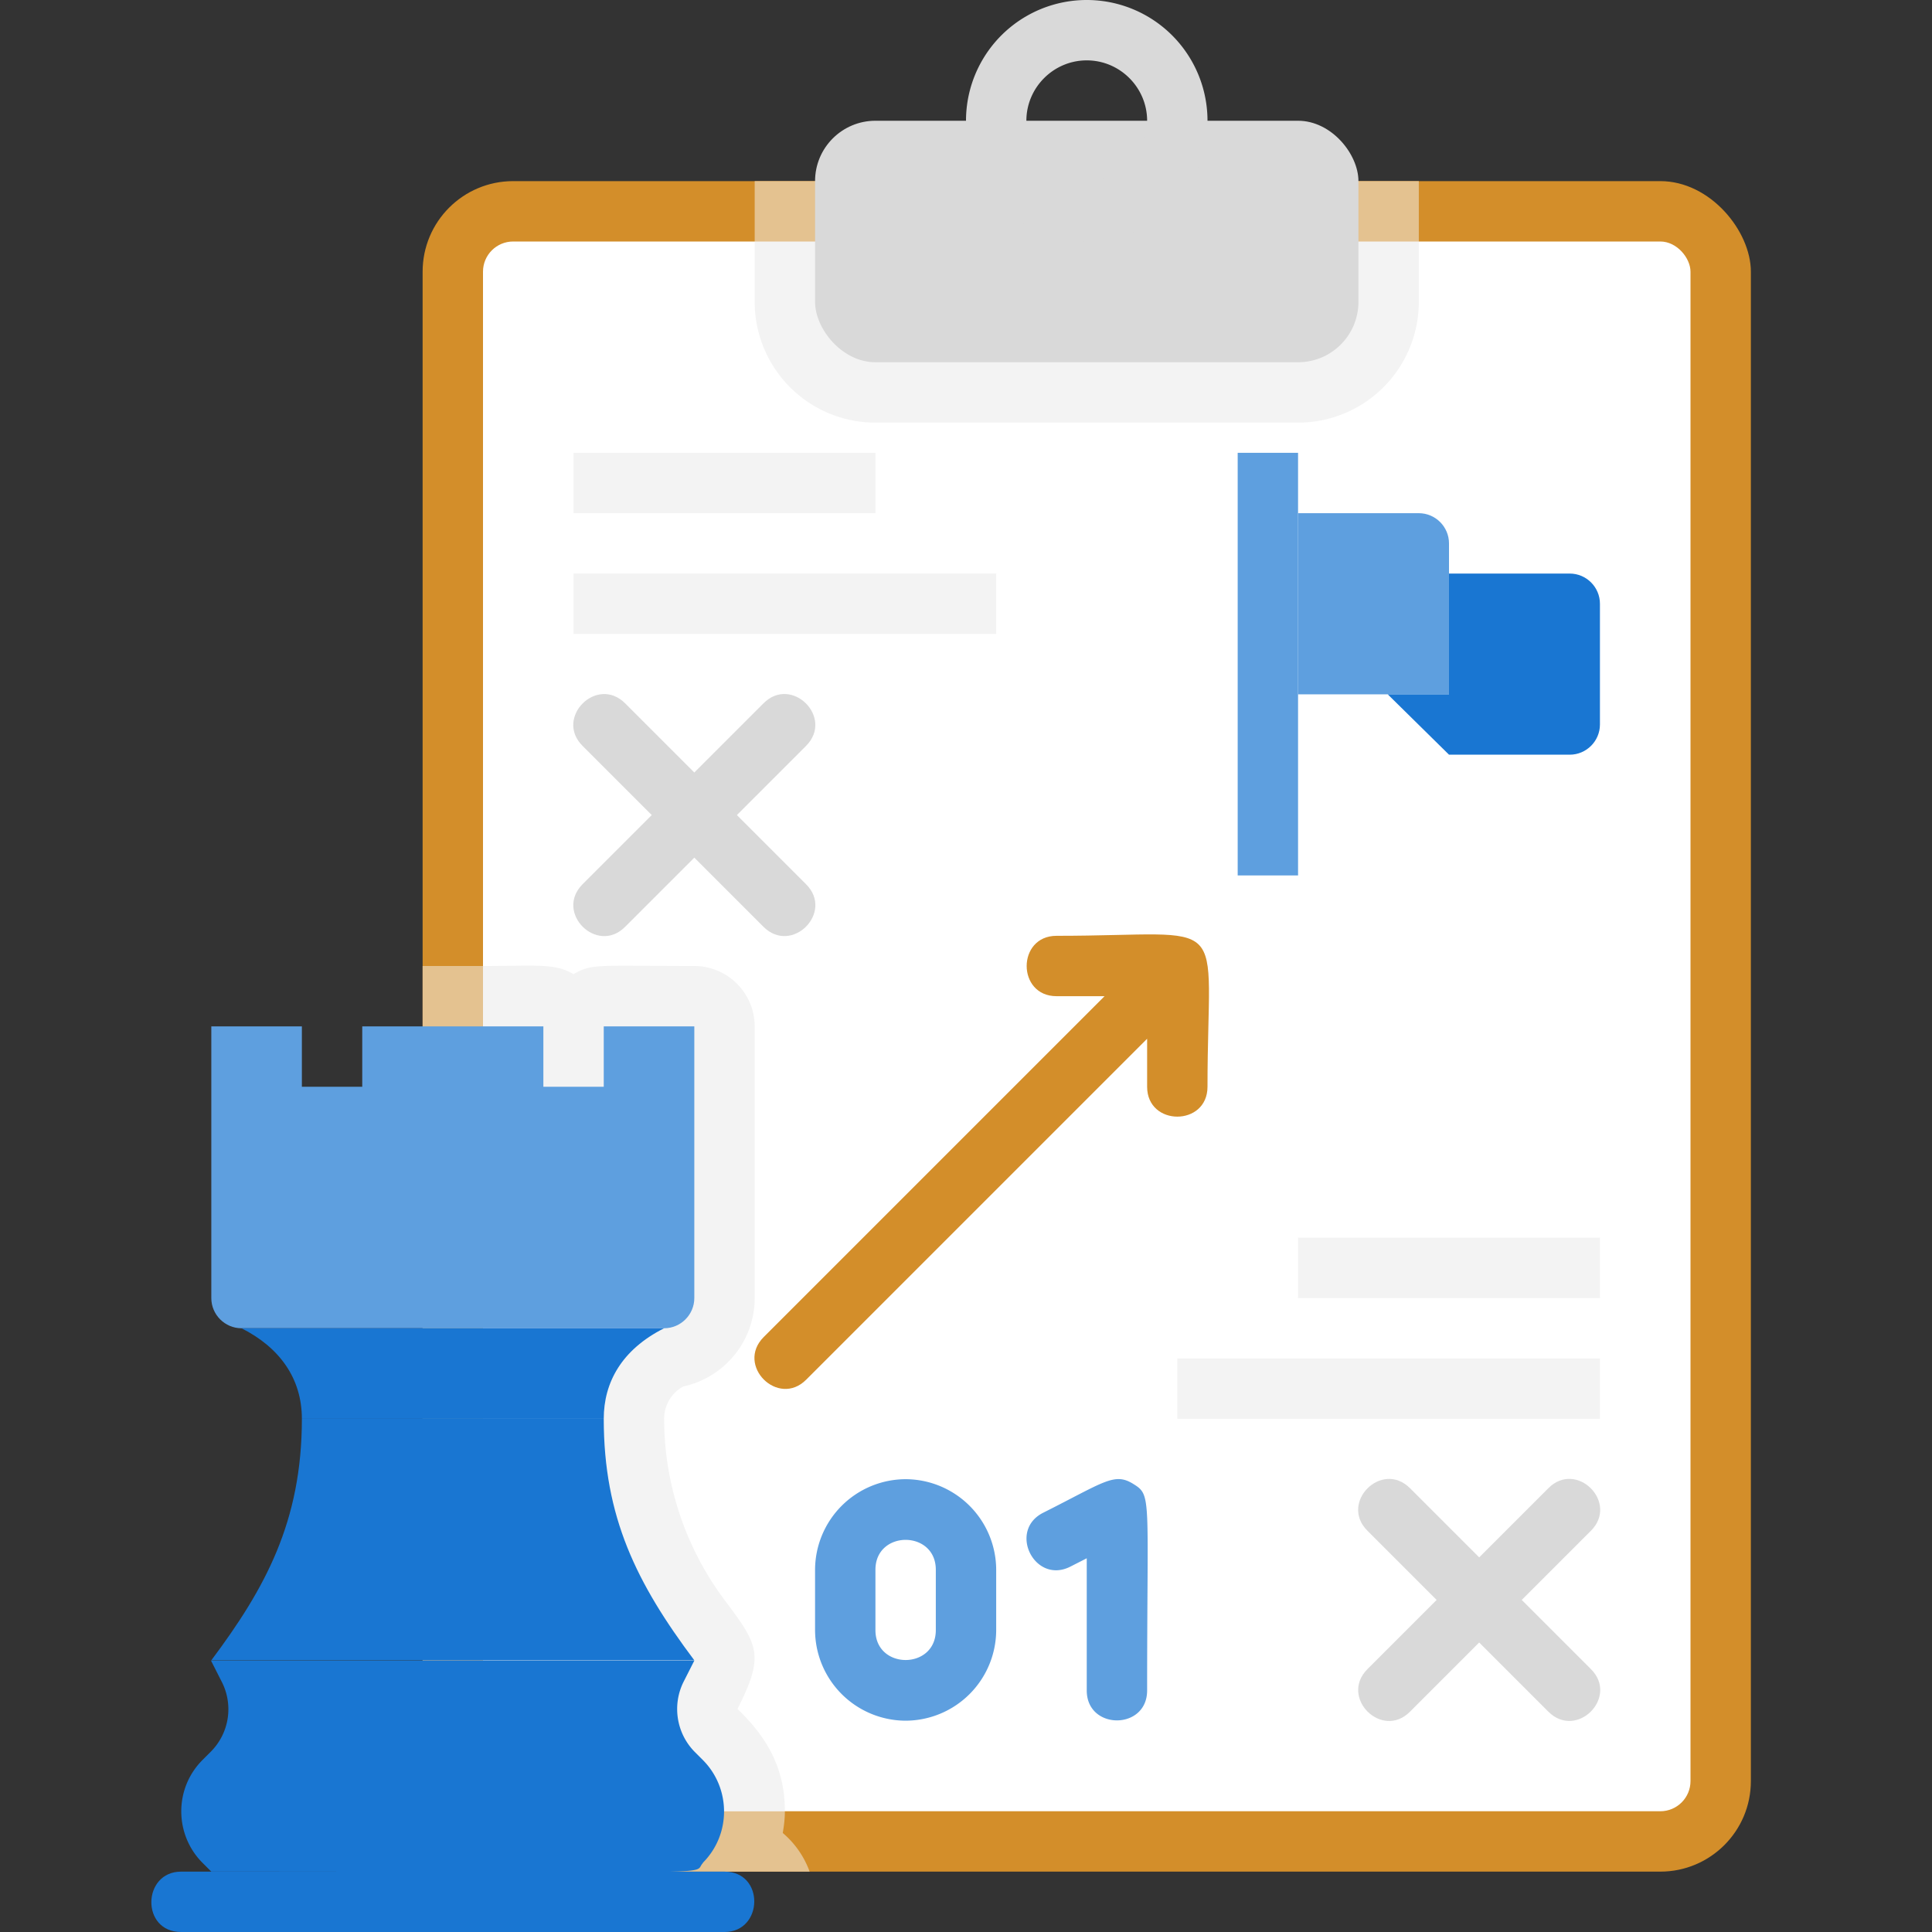 <svg xmlns="http://www.w3.org/2000/svg" viewBox="0 0 64 64" xmlns:v="https://vecta.io/nano"><rect x="0" y="0" width="64" height="64" fill="#333333" stroke="none"/><rect x="14" y="6" width="44" height="56" rx="3" fill="#d38e2a"/><rect x="16" y="8" width="40" height="52" rx="1" fill="#fff"/><path d="M26.82 62H17c-1.66 0-3-1.34-3-3V32h2v27c0 .55.45 1 1 1h9c0 .25-.03.48-.07.72a3.03 3.03 0 0 1 .89 1.28z" fill="#e4c290"/><path d="M26 60h-9c-.55 0-1-.45-1-1V32c1.78 0 2.37-.1 3 .27.61-.36.83-.27 4-.27 1.1 0 2 .9 2 2v9c0 1.44-1.02 2.64-2.37 2.93A1.22 1.22 0 0 0 22 47a10.06 10.06 0 0 0 2 6c1.12 1.49 1.34 1.82.43 3.61C25.35 57.5 26 58.5 26 60z" fill="#f3f3f3"/><path d="M23,34v9c0,.55-.45,1-1,1H8c-.55,0-1-.45-1-1v-9h3v2h2v-2h6v2h2v-2h3Z" fill="#5e9fdf"/><g fill="#1976d2"><path d="M20 47H10c0-1.35-.75-2.37-2-3h14c-1.41.71-2 1.8-2 3z"/><path d="M23,55H7c1.78-2.38,3-4.59,3-8h10c0,3.25,1.08,5.44,3,8Z"/><path d="M23.29 61.71c-.42.42 1.46.29-16.29.29l-.29-.29c-.93-.93-.95-2.46 0-3.41l.27-.27a1.99 1.99 0 0 0 .37-2.31l-.36-.71H23l-.36.71c-.38.77-.23 1.7.37 2.31l.27.27c.93.93.95 2.46 0 3.41z"/><path d="M24,64H6c-1.34,0-1.29-2,0-2H24c1.34,0,1.29,2,0,2Z"/></g><path d="M25 6h22v2H25z" fill="#e4c290"/><path d="M47 8v2a4 4 0 0 1-4 4H29a4 4 0 0 1-4-4V8h22z" fill="#f3f3f3"/><g fill="#d9d9d9"><rect x="27" y="4" width="18" height="8" rx="2"/><path d="M36 0a4 4 0 1 0 0 8 4 4 0 1 0 0-8zm0 6c-1.1 0-2-.9-2-2s.9-2 2-2 2 .9 2 2-.9 2-2 2z"/></g><g fill="#5e9fdf"><path d="M41 15h2v14h-2z"/><path d="M43,17h4c.55,0,1,.45,1,1v5h-5v-6h0Z"/></g><g fill="#1976d2"><path d="M53,20v4c0,.55-.45,1-1,1h-4v-6h4c.55,0,1,.45,1,1Z"/><path d="M48 25l-2.03-2H48"/></g><path d="M35 31c-1.32 0-1.32 2 0 2h1.59L25.3 44.29c-.94.94.48 2.35 1.41 1.41L38 34.41V36c0 1.32 2 1.32 2 0 0-5.88.9-5-5-5z" fill="#d38e2a"/><path d="M50.41 53l2.29-2.29c.94-.94-.48-2.35-1.41-1.41L49 51.59l-2.29-2.29c-.94-.94-2.35.48-1.41 1.41L47.59 53l-2.29 2.29c-.94.94.48 2.35 1.41 1.41L49 54.41l2.29 2.29c.94.94 2.35-.48 1.41-1.41L50.41 53zm-26-26l2.29-2.29c.94-.94-.48-2.35-1.41-1.41L23 25.59l-2.29-2.29c-.94-.94-2.35.48-1.41 1.41L21.59 27l-2.29 2.29c-.94.94.48 2.35 1.41 1.41L23 28.41l2.29 2.29c.94.94 2.35-.48 1.41-1.41L24.41 27z" fill="#d9d9d9"/><path d="M39 45h14v2H39zm4-4h10v2H43zM19 19h14v2H19zm0-4h10v2H19z" fill="#f3f3f3"/><path d="M30 49a3.01 3.01 0 0 0-3 3v2a3.01 3.01 0 0 0 3 3 3.01 3.01 0 0 0 3-3v-2a3.01 3.01 0 0 0-3-3zm1 5c0 1.32-2 1.32-2 0v-2c0-1.32 2-1.32 2 0v2zm6.53-4.85c-.62-.38-.96-.05-2.97.96-1.18.59-.29 2.38.89 1.79l.55-.28V56c0 1.32 2 1.32 2 0 0-6.5.16-6.46-.47-6.85z" fill="#5e9fdf"/></svg>